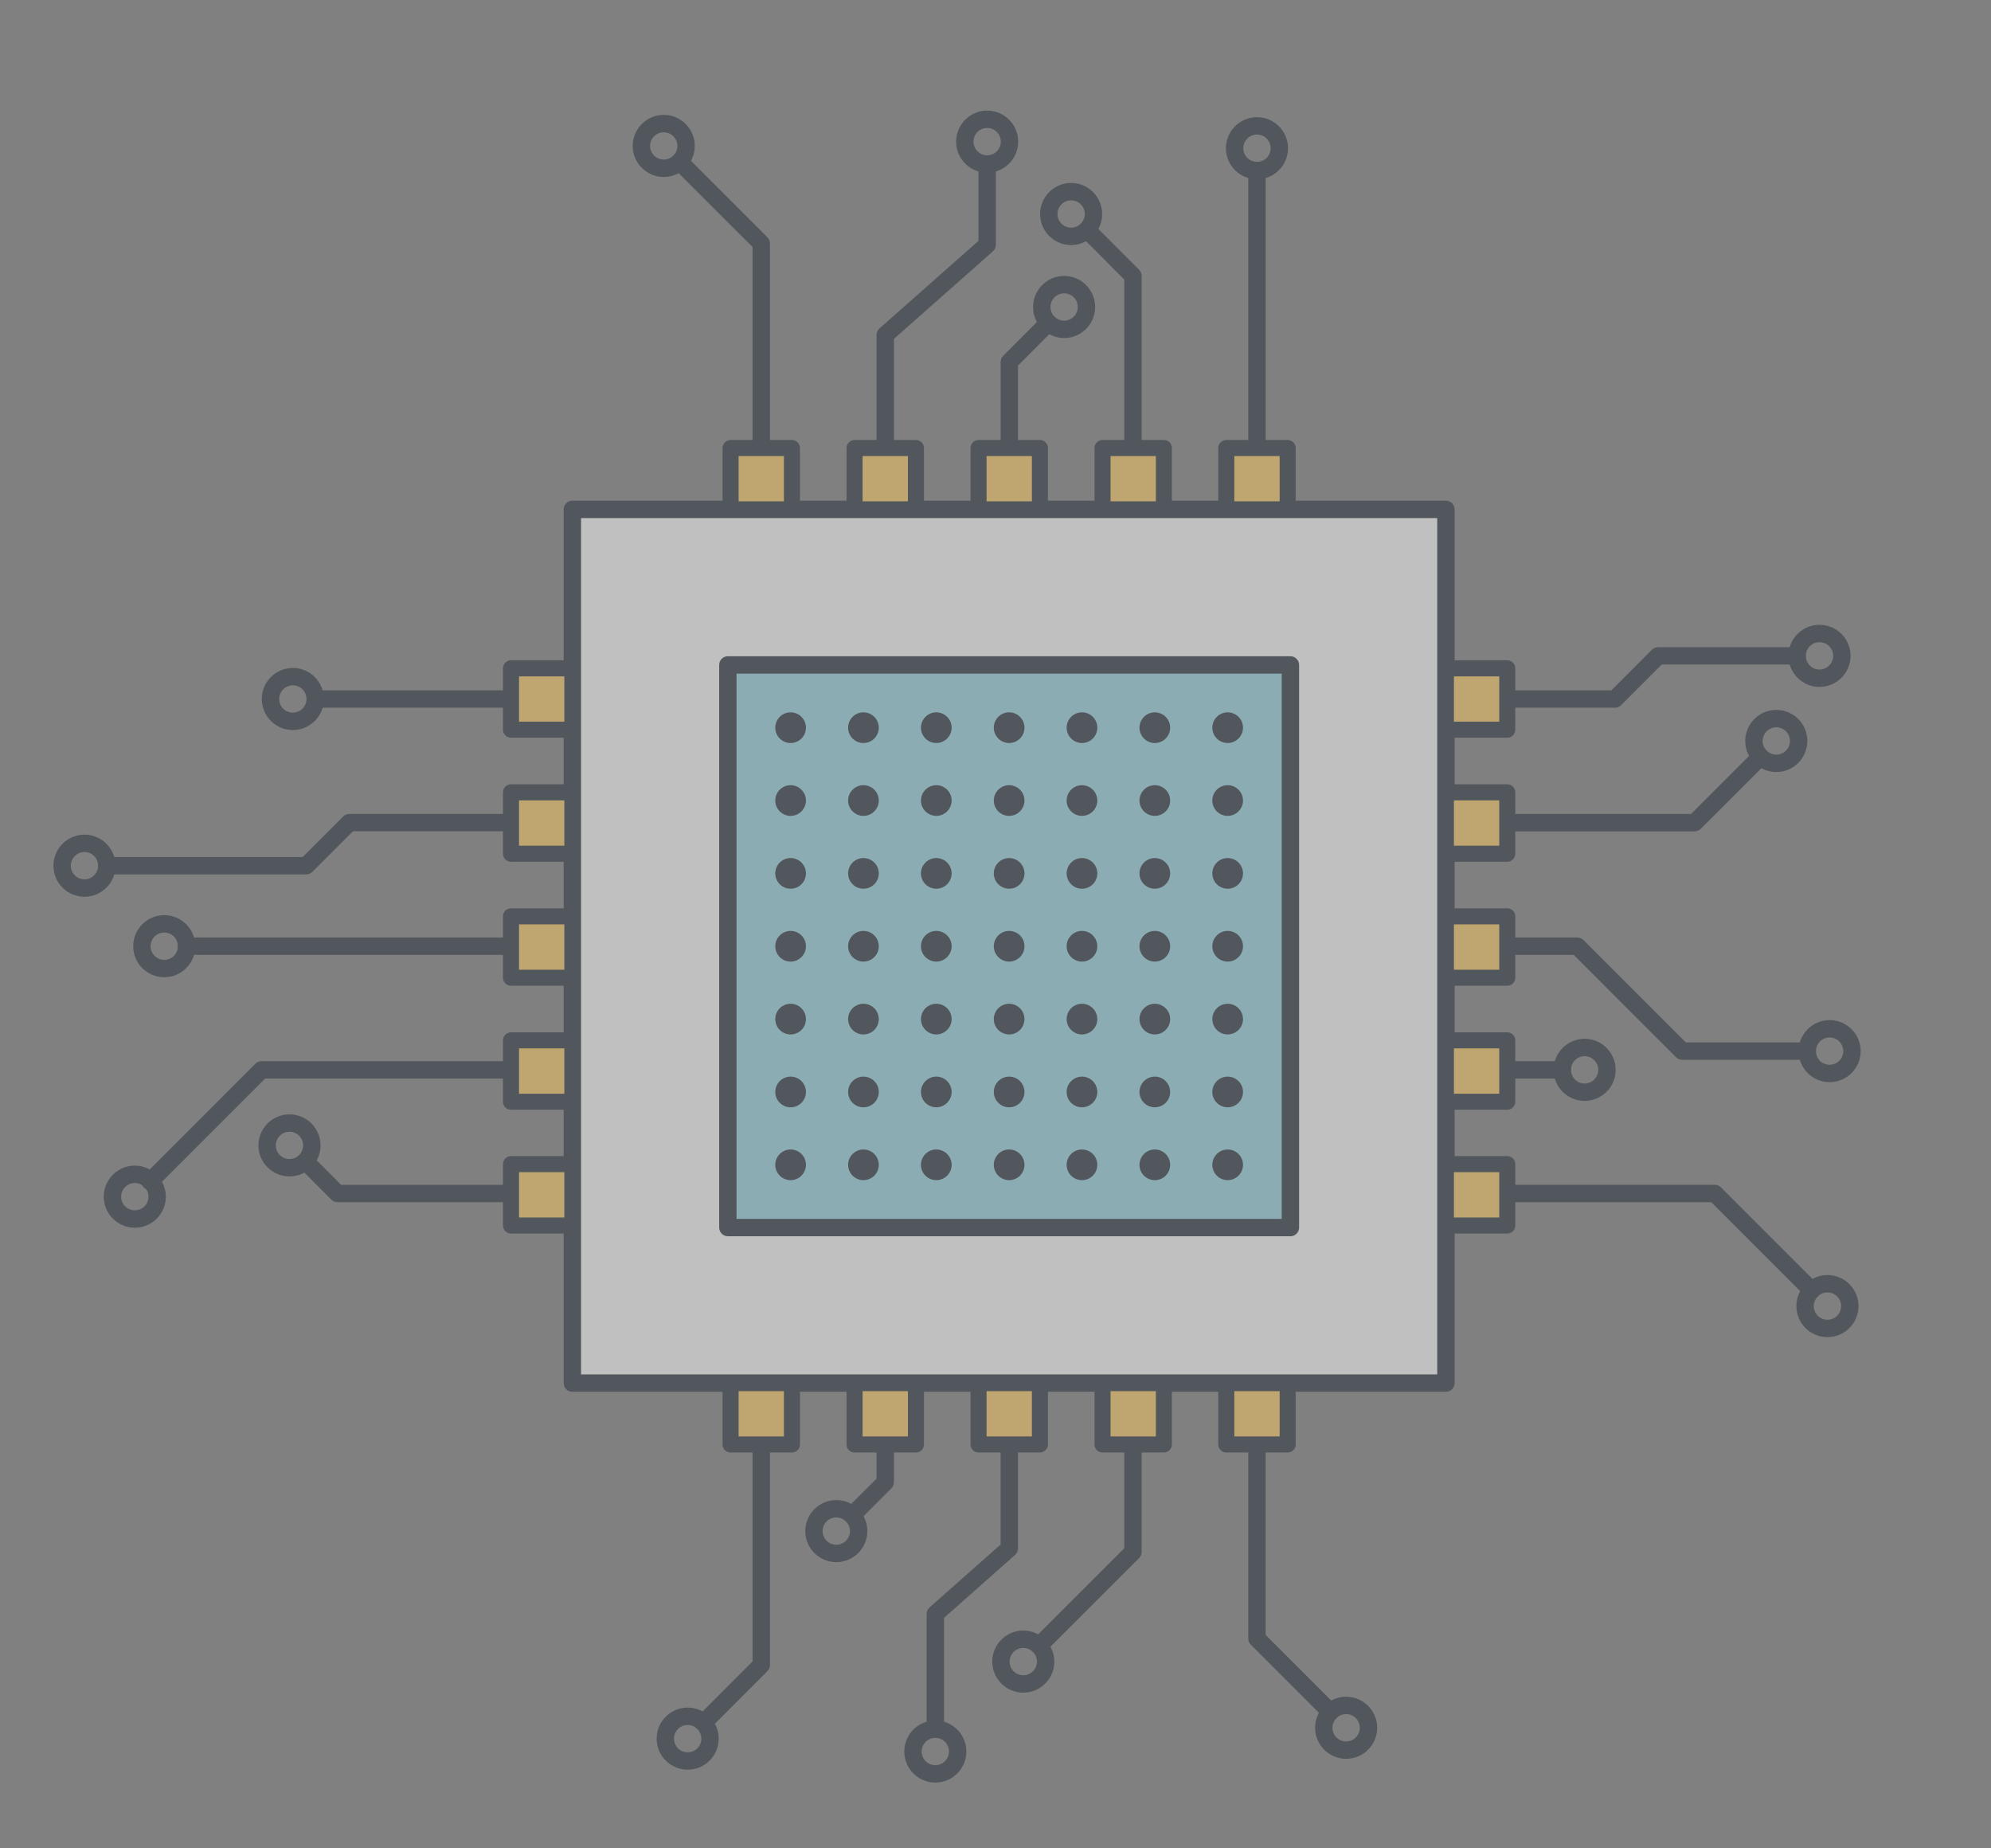 <?xml version="1.0" encoding="utf-8"?>
<!-- Generator: Adobe Illustrator 16.0.0, SVG Export Plug-In . SVG Version: 6.00 Build 0)  -->
<!DOCTYPE svg PUBLIC "-//W3C//DTD SVG 1.1//EN" "http://www.w3.org/Graphics/SVG/1.1/DTD/svg11.dtd">
<svg version="1.1" id="Layer_1" xmlns="http://www.w3.org/2000/svg" xmlns:xlink="http://www.w3.org/1999/xlink" x="0px" y="0px"
	 width="194.666px" height="180.667px" viewBox="0 0 194.666 180.667" enable-background="new 0 0 194.666 180.667"
	 xml:space="preserve">
<rect x="0" y="0" width="194.666" height="180.667" fill="#808080" stroke="none"/>
<g opacity="0.5">
	<g>
		<g>
			<path fill="#242E39" d="M165.686,81.27h-24.314c-0.47,0-0.851-0.381-0.851-0.85s0.381-0.85,0.851-0.85h23.963l6.192-6.191
				c0.333-0.333,0.87-0.332,1.202,0c0.332,0.332,0.332,0.87,0,1.202l-6.441,6.44C166.127,81.18,165.912,81.27,165.686,81.27z"/>
			<path fill="#242E39" d="M157.9,69.183h-16.529c-0.47,0-0.851-0.381-0.851-0.85s0.381-0.85,0.851-0.85h16.178l3.967-3.971
				c0.159-0.16,0.375-0.25,0.602-0.25h13.594c0.469,0,0.85,0.381,0.85,0.85s-0.381,0.85-0.85,0.85h-13.242l-3.967,3.971
				C158.343,69.093,158.127,69.183,157.9,69.183z"/>
			<path fill="#242E39" d="M177.131,126.983c-0.219,0-0.436-0.083-0.602-0.249l-9.212-9.212h-24.88c-0.47,0-0.851-0.381-0.851-0.851
				c0-0.469,0.381-0.85,0.851-0.85h25.232c0.225,0,0.441,0.09,0.601,0.249l9.461,9.461c0.332,0.332,0.332,0.87,0,1.202
				C177.565,126.9,177.348,126.983,177.131,126.983z"/>
			<path fill="#242E39" d="M152.746,105.434h-10.309c-0.47,0-0.851-0.381-0.851-0.85c0-0.47,0.381-0.851,0.851-0.851h10.309
				c0.47,0,0.851,0.381,0.851,0.851C153.597,105.053,153.216,105.434,152.746,105.434z"/>
			<path fill="#242E39" d="M176.703,103.603h-12.225c-0.227,0-0.441-0.09-0.602-0.249L153.87,93.347h-11.433
				c-0.47,0-0.851-0.381-0.851-0.851c0-0.469,0.381-0.85,0.851-0.85h11.785c0.225,0,0.441,0.09,0.601,0.249l10.007,10.007h11.873
				c0.469,0,0.85,0.381,0.85,0.85C177.553,103.222,177.172,103.603,176.703,103.603z"/>
			<path fill="#242E39" d="M177.898,67.149c-1.676,0-3.038-1.363-3.038-3.038c0-1.673,1.362-3.034,3.038-3.034
				c1.674,0,3.037,1.361,3.037,3.034C180.936,65.787,179.572,67.149,177.898,67.149z M177.898,62.778
				c-0.738,0-1.338,0.598-1.338,1.333c0,0.737,0.6,1.337,1.338,1.337c0.736,0,1.337-0.6,1.337-1.337
				C179.235,63.376,178.635,62.778,177.898,62.778z"/>
			<path fill="#242E39" d="M173.676,75.469c-1.676,0-3.038-1.361-3.038-3.035c0-1.675,1.362-3.038,3.038-3.038
				c1.672,0,3.033,1.363,3.033,3.038C176.709,74.107,175.348,75.469,173.676,75.469z M173.676,71.097
				c-0.738,0-1.338,0.6-1.338,1.337c0,0.736,0.6,1.334,1.338,1.334c0.734,0,1.333-0.599,1.333-1.334
				C175.009,71.697,174.41,71.097,173.676,71.097z"/>
			<path fill="#242E39" d="M178.887,105.786c-1.674,0-3.034-1.36-3.034-3.034c0-1.672,1.36-3.033,3.034-3.033
				s3.037,1.361,3.037,3.033C181.924,104.426,180.561,105.786,178.887,105.786z M178.887,101.419c-0.736,0-1.334,0.599-1.334,1.333
				c0,0.736,0.598,1.334,1.334,1.334s1.337-0.598,1.337-1.334C180.224,102.018,179.623,101.419,178.887,101.419z"/>
			<path fill="#242E39" d="M154.93,107.618c-1.672,0-3.033-1.361-3.033-3.034c0-1.676,1.361-3.038,3.033-3.038
				c1.676,0,3.038,1.362,3.038,3.038C157.968,106.257,156.605,107.618,154.93,107.618z M154.93,103.246
				c-0.734,0-1.333,0.6-1.333,1.338c0,0.735,0.599,1.334,1.333,1.334c0.738,0,1.338-0.599,1.338-1.334
				C156.268,103.846,155.668,103.246,154.93,103.246z"/>
			<path fill="#242E39" d="M178.674,130.711c-1.674,0-3.037-1.361-3.037-3.033c0-1.676,1.363-3.038,3.037-3.038
				c1.676,0,3.038,1.362,3.038,3.038C181.712,129.35,180.35,130.711,178.674,130.711z M178.674,126.34
				c-0.736,0-1.337,0.6-1.337,1.338c0,0.734,0.601,1.333,1.337,1.333c0.738,0,1.338-0.599,1.338-1.333
				C180.012,126.939,179.412,126.34,178.674,126.34z"/>
		</g>
		<g>
			<path fill="#242E39" d="M55.961,69.183H30.817c-0.469,0-0.85-0.381-0.85-0.85s0.381-0.85,0.85-0.85h25.144
				c0.47,0,0.851,0.381,0.851,0.85S56.431,69.183,55.961,69.183z"/>
			<path fill="#242E39" d="M14.668,116.341c-0.217,0-0.435-0.083-0.601-0.249c-0.332-0.332-0.332-0.87,0-1.202l10.903-10.907
				c0.159-0.159,0.375-0.249,0.601-0.249h30.389c0.47,0,0.851,0.381,0.851,0.851c0,0.469-0.381,0.85-0.851,0.85H25.924
				L15.27,116.092C15.104,116.258,14.886,116.341,14.668,116.341z"/>
			<path fill="#242E39" d="M55.961,117.522H32.997c-0.226,0-0.443-0.091-0.602-0.25l-3.149-3.161
				c-0.332-0.333-0.331-0.871,0.002-1.202c0.333-0.333,0.871-0.331,1.202,0.002l2.9,2.911h22.611c0.47,0,0.851,0.381,0.851,0.85
				C56.812,117.142,56.431,117.522,55.961,117.522z"/>
			<path fill="#242E39" d="M29.942,85.479H10.445c-0.469,0-0.85-0.381-0.85-0.85s0.381-0.85,0.85-0.85H29.59l3.967-3.967
				c0.16-0.159,0.375-0.249,0.601-0.249h21.802c0.47,0,0.851,0.381,0.851,0.85s-0.381,0.85-0.851,0.85h-21.45l-3.967,3.967
				C30.384,85.389,30.168,85.479,29.942,85.479z"/>
			<path fill="#242E39" d="M55.961,93.347H18.245c-0.469,0-0.85-0.381-0.85-0.851c0-0.469,0.381-0.85,0.85-0.85h37.716
				c0.47,0,0.851,0.381,0.851,0.85C56.812,92.966,56.431,93.347,55.961,93.347z"/>
			<path fill="#242E39" d="M28.633,71.366c-1.675,0-3.038-1.361-3.038-3.034c0-1.675,1.363-3.038,3.038-3.038
				c1.673,0,3.034,1.363,3.034,3.038C31.667,70.005,30.306,71.366,28.633,71.366z M28.633,66.995c-0.737,0-1.337,0.6-1.337,1.337
				c0,0.735,0.6,1.333,1.337,1.333c0.735,0,1.333-0.598,1.333-1.333C29.967,67.595,29.369,66.995,28.633,66.995z"/>
			<path fill="#242E39" d="M8.261,87.662c-1.675,0-3.038-1.361-3.038-3.034c0-1.675,1.363-3.038,3.038-3.038
				c1.673,0,3.034,1.363,3.034,3.038C11.295,86.301,9.934,87.662,8.261,87.662z M8.261,83.291c-0.737,0-1.337,0.6-1.337,1.337
				c0,0.735,0.6,1.333,1.337,1.333c0.735,0,1.333-0.598,1.333-1.333C9.595,83.891,8.997,83.291,8.261,83.291z"/>
			<path fill="#242E39" d="M16.061,95.529c-1.675,0-3.038-1.36-3.038-3.033c0-1.674,1.363-3.037,3.038-3.037
				c1.673,0,3.034,1.363,3.034,3.037C19.095,94.169,17.734,95.529,16.061,95.529z M16.061,91.159c-0.737,0-1.337,0.601-1.337,1.337
				c0,0.735,0.6,1.333,1.337,1.333c0.735,0,1.333-0.598,1.333-1.333C17.395,91.76,16.796,91.159,16.061,91.159z"/>
			<path fill="#242E39" d="M13.181,120.016c-1.675,0-3.038-1.361-3.038-3.033c0-1.676,1.363-3.038,3.038-3.038
				c1.673,0,3.034,1.362,3.034,3.038C16.215,118.654,14.854,120.016,13.181,120.016z M13.181,115.645
				c-0.737,0-1.337,0.6-1.337,1.338c0,0.734,0.6,1.333,1.337,1.333c0.736,0,1.334-0.599,1.334-1.333
				C14.515,116.244,13.917,115.645,13.181,115.645z"/>
			<path fill="#242E39" d="M28.304,115.001c-1.675,0-3.038-1.36-3.038-3.034c0-1.672,1.363-3.033,3.038-3.033
				c1.673,0,3.034,1.361,3.034,3.033C31.338,113.641,29.977,115.001,28.304,115.001z M28.304,110.634
				c-0.737,0-1.337,0.599-1.337,1.333c0,0.736,0.6,1.334,1.337,1.334c0.735,0,1.333-0.598,1.333-1.334
				C29.638,111.232,29.04,110.634,28.304,110.634z"/>
		</g>
		<g>
			<g>
				<path fill="#242E39" d="M68.781,169.265c-0.217,0-0.435-0.083-0.601-0.249c-0.332-0.332-0.332-0.869,0-1.202l5.4-5.404v-27.204
					c0-0.47,0.381-0.851,0.851-0.851c0.469,0,0.85,0.381,0.85,0.851v27.557c0,0.225-0.09,0.441-0.249,0.6l-5.649,5.654
					C69.217,169.182,69,169.265,68.781,169.265z"/>
				<path fill="#242E39" d="M101.596,161.732c-0.219,0-0.436-0.083-0.602-0.25c-0.332-0.332-0.332-0.869,0-1.201l8.929-8.922
					v-16.154c0-0.47,0.381-0.851,0.851-0.851c0.469,0,0.85,0.381,0.85,0.851v16.508c0,0.225-0.09,0.441-0.25,0.601l-9.178,9.17
					C102.03,161.649,101.812,161.732,101.596,161.732z"/>
				<path fill="#242E39" d="M83.312,148.978c-0.217,0-0.436-0.083-0.602-0.249c-0.331-0.332-0.33-0.871,0.002-1.203l2.99-2.986
					v-9.334c0-0.47,0.381-0.851,0.85-0.851c0.47,0,0.851,0.381,0.851,0.851v9.686c0,0.227-0.09,0.442-0.249,0.602l-3.24,3.236
					C83.748,148.895,83.53,148.978,83.312,148.978z"/>
				<path fill="#242E39" d="M91.449,169.882c-0.47,0-0.851-0.381-0.851-0.851V157.77c0-0.242,0.104-0.475,0.286-0.636l6.948-6.151
					v-15.777c0-0.47,0.381-0.851,0.851-0.851c0.469,0,0.85,0.381,0.85,0.851v16.16c0,0.244-0.104,0.476-0.287,0.637l-6.947,6.15
					v10.879C92.299,169.501,91.918,169.882,91.449,169.882z"/>
				<path fill="#242E39" d="M130.072,168.201c-0.219,0-0.436-0.083-0.602-0.249l-7.174-7.175c-0.159-0.16-0.249-0.375-0.249-0.602
					v-24.971c0-0.47,0.381-0.851,0.851-0.851c0.469,0,0.85,0.381,0.85,0.851v24.619l6.925,6.926c0.332,0.332,0.332,0.87,0,1.202
					C130.507,168.118,130.289,168.201,130.072,168.201z"/>
			</g>
			<path fill="#242E39" d="M67.238,172.996c-1.675,0-3.037-1.361-3.037-3.033c0-1.676,1.362-3.038,3.037-3.038
				c1.673,0,3.033,1.362,3.033,3.038C70.271,171.635,68.911,172.996,67.238,172.996z M67.238,168.625
				c-0.737,0-1.338,0.6-1.338,1.338c0,0.734,0.601,1.333,1.338,1.333c0.735,0,1.334-0.599,1.334-1.333
				C68.572,169.225,67.974,168.625,67.238,168.625z"/>
			<path fill="#242E39" d="M81.769,152.707c-1.675,0-3.038-1.361-3.038-3.033c0-1.676,1.363-3.038,3.038-3.038
				c1.673,0,3.034,1.362,3.034,3.038C84.803,151.346,83.441,152.707,81.769,152.707z M81.769,148.336
				c-0.737,0-1.337,0.6-1.337,1.338c0,0.734,0.6,1.333,1.337,1.333c0.735,0,1.334-0.599,1.334-1.333
				C83.103,148.936,82.504,148.336,81.769,148.336z"/>
			<path fill="#242E39" d="M91.451,174.253c-1.676,0-3.038-1.36-3.038-3.034s1.362-3.037,3.038-3.037
				c1.672,0,3.033,1.363,3.033,3.037S93.123,174.253,91.451,174.253z M91.451,169.882c-0.738,0-1.338,0.601-1.338,1.337
				s0.6,1.334,1.338,1.334c0.734,0,1.333-0.598,1.333-1.334S92.186,169.882,91.451,169.882z"/>
			<path fill="#242E39" d="M100.051,165.464c-1.676,0-3.038-1.36-3.038-3.034s1.362-3.037,3.038-3.037
				c1.673,0,3.034,1.363,3.034,3.037S101.724,165.464,100.051,165.464z M100.051,161.093c-0.738,0-1.338,0.601-1.338,1.337
				s0.6,1.334,1.338,1.334c0.735,0,1.334-0.598,1.334-1.334S100.786,161.093,100.051,161.093z"/>
			<path fill="#242E39" d="M131.617,171.933c-1.674,0-3.037-1.361-3.037-3.034c0-1.676,1.363-3.038,3.037-3.038
				s3.034,1.362,3.034,3.038C134.651,170.571,133.291,171.933,131.617,171.933z M131.617,167.561c-0.736,0-1.337,0.6-1.337,1.338
				c0,0.735,0.601,1.334,1.337,1.334s1.334-0.599,1.334-1.334C132.951,168.16,132.354,167.561,131.617,167.561z"/>
		</g>
		<g>
			<g>
				<path fill="#242E39" d="M86.553,50.646c-0.469,0-0.85-0.381-0.85-0.85V32.741c0-0.244,0.104-0.476,0.287-0.637l9.678-8.557
					v-7.516c0-0.469,0.381-0.85,0.85-0.85c0.47,0,0.851,0.381,0.851,0.85v7.898c0,0.244-0.104,0.476-0.287,0.637l-9.678,8.557
					v16.672C87.403,50.265,87.022,50.646,86.553,50.646z"/>
				<path fill="#242E39" d="M74.432,50.646c-0.47,0-0.851-0.381-0.851-0.85V24.151l-7.741-7.738c-0.332-0.332-0.332-0.87,0-1.202
					s0.869-0.333,1.203,0l7.989,7.987c0.159,0.159,0.249,0.375,0.249,0.601v25.996C75.281,50.265,74.9,50.646,74.432,50.646z"/>
				<path fill="#242E39" d="M122.898,50.646c-0.47,0-0.851-0.381-0.851-0.85v-33.12c0-0.469,0.381-0.85,0.851-0.85
					c0.469,0,0.85,0.381,0.85,0.85v33.12C123.748,50.265,123.367,50.646,122.898,50.646z"/>
				<path fill="#242E39" d="M110.773,50.646c-0.47,0-0.851-0.381-0.851-0.85V27.325l-4.249-4.257c-0.332-0.333-0.332-0.871,0-1.202
					c0.333-0.332,0.871-0.331,1.203,0.001l4.498,4.506c0.158,0.16,0.248,0.375,0.248,0.601v22.822
					C111.623,50.265,111.242,50.646,110.773,50.646z"/>
				<path fill="#242E39" d="M98.684,50.646c-0.47,0-0.851-0.381-0.851-0.85V35.391c0-0.225,0.089-0.44,0.247-0.599l3.814-3.837
					c0.332-0.333,0.871-0.333,1.202-0.004c0.333,0.331,0.335,0.869,0.004,1.202l-3.567,3.588v14.054
					C99.533,50.265,99.152,50.646,98.684,50.646z"/>
			</g>
			<path fill="#242E39" d="M64.897,17.301c-1.675,0-3.038-1.361-3.038-3.034c0-1.675,1.363-3.038,3.038-3.038
				c1.673,0,3.034,1.363,3.034,3.038C67.932,15.94,66.57,17.301,64.897,17.301z M64.897,12.93c-0.737,0-1.337,0.6-1.337,1.337
				c0,0.735,0.6,1.333,1.337,1.333c0.735,0,1.333-0.598,1.333-1.333C66.23,13.53,65.633,12.93,64.897,12.93z"/>
			<path fill="#242E39" d="M96.518,16.882c-1.674,0-3.037-1.361-3.037-3.034c0-1.675,1.363-3.038,3.037-3.038
				s3.034,1.363,3.034,3.038C99.552,15.521,98.191,16.882,96.518,16.882z M96.518,12.511c-0.736,0-1.337,0.6-1.337,1.337
				c0,0.735,0.601,1.333,1.337,1.333s1.334-0.598,1.334-1.333C97.852,13.111,97.254,12.511,96.518,12.511z"/>
			<path fill="#242E39" d="M104.043,33.046c-1.674,0-3.037-1.361-3.037-3.035c0-1.674,1.363-3.037,3.037-3.037
				s3.034,1.362,3.034,3.037C107.077,31.685,105.717,33.046,104.043,33.046z M104.043,28.675c-0.736,0-1.337,0.6-1.337,1.336
				c0,0.736,0.601,1.334,1.337,1.334s1.334-0.599,1.334-1.334C105.377,29.274,104.779,28.675,104.043,28.675z"/>
			<path fill="#242E39" d="M104.73,23.956c-1.676,0-3.038-1.361-3.038-3.034c0-1.675,1.362-3.038,3.038-3.038
				c1.672,0,3.033,1.363,3.033,3.038C107.764,22.595,106.402,23.956,104.73,23.956z M104.73,19.585c-0.738,0-1.338,0.6-1.338,1.337
				c0,0.735,0.6,1.333,1.338,1.333c0.734,0,1.333-0.598,1.333-1.333C106.063,20.185,105.465,19.585,104.73,19.585z"/>
			<path fill="#242E39" d="M122.9,17.525c-1.676,0-3.038-1.361-3.038-3.034c0-1.675,1.362-3.038,3.038-3.038
				c1.672,0,3.033,1.363,3.033,3.038C125.934,16.165,124.572,17.525,122.9,17.525z M122.9,13.154c-0.738,0-1.338,0.6-1.338,1.337
				c0,0.735,0.6,1.333,1.338,1.333c0.734,0,1.333-0.598,1.333-1.333C124.233,13.754,123.635,13.154,122.9,13.154z"/>
		</g>
	</g>
	<g>
		<rect x="55.961" y="49.795" fill="#FFFFFF" width="85.41" height="85.41"/>
		<path fill="#242E39" d="M141.371,136.055h-85.41c-0.469,0-0.85-0.381-0.85-0.85v-85.41c0-0.469,0.381-0.85,0.85-0.85h85.41
			c0.469,0,0.85,0.381,0.85,0.85v85.41C142.221,135.674,141.84,136.055,141.371,136.055z M56.812,134.354h83.709V50.646H56.812
			V134.354z"/>
	</g>
	<g>
		<g>
			<g>
				<g>
					<rect x="71.432" y="43.795" fill="#FECA5D" width="6" height="6"/>
					<rect x="83.553" y="43.795" fill="#FECA5D" width="6" height="6"/>
					<rect x="95.676" y="43.795" fill="#FECA5D" width="6" height="6"/>
					<rect x="107.797" y="43.795" fill="#FECA5D" width="6" height="6"/>
					<rect x="119.898" y="43.795" fill="#FECA5D" width="6" height="6"/>
				</g>
				<g>
					<rect x="71.432" y="135.205" fill="#FECA5D" width="6" height="6"/>
					<rect x="83.553" y="135.205" fill="#FECA5D" width="6" height="6"/>
					<rect x="95.676" y="135.205" fill="#FECA5D" width="6" height="6"/>
					<rect x="107.797" y="135.205" fill="#FECA5D" width="6" height="6"/>
					<rect x="119.898" y="135.205" fill="#FECA5D" width="6" height="6"/>
				</g>
				<g>
					<rect x="49.961" y="65.333" fill="#FECA5D" width="6" height="6"/>
					<rect x="49.961" y="77.455" fill="#FECA5D" width="6" height="6"/>
					<rect x="49.961" y="89.576" fill="#FECA5D" width="6" height="6"/>
					<rect x="49.961" y="101.699" fill="#FECA5D" width="6" height="6"/>
					<rect x="49.961" y="113.799" fill="#FECA5D" width="6" height="6"/>
				</g>
				<g>
					<rect x="141.371" y="65.333" fill="#FECA5D" width="6" height="6"/>
					<rect x="141.371" y="77.455" fill="#FECA5D" width="6" height="6"/>
					<rect x="141.371" y="89.576" fill="#FECA5D" width="6" height="6"/>
					<rect x="141.371" y="101.699" fill="#FECA5D" width="6" height="6"/>
					<rect x="141.371" y="113.799" fill="#FECA5D" width="6" height="6"/>
				</g>
			</g>
		</g>
		<g>
			<g>
				<path fill="#242E39" d="M77.432,50.58h-6c-0.434,0-0.785-0.352-0.785-0.785v-6c0-0.433,0.352-0.785,0.785-0.785h6
					c0.433,0,0.784,0.352,0.784,0.785v6C78.216,50.229,77.864,50.58,77.432,50.58z M72.216,49.011h4.431V44.58h-4.431V49.011z"/>
				<path fill="#242E39" d="M89.553,50.58h-6c-0.433,0-0.784-0.352-0.784-0.785v-6c0-0.433,0.352-0.785,0.784-0.785h6
					c0.434,0,0.785,0.352,0.785,0.785v6C90.338,50.229,89.986,50.58,89.553,50.58z M84.338,49.011h4.431V44.58h-4.431V49.011z"/>
				<path fill="#242E39" d="M101.676,50.58h-6c-0.434,0-0.785-0.352-0.785-0.785v-6c0-0.433,0.352-0.785,0.785-0.785h6
					c0.433,0,0.784,0.352,0.784,0.785v6C102.46,50.229,102.108,50.58,101.676,50.58z M96.46,49.011h4.431V44.58H96.46V49.011z"/>
				<path fill="#242E39" d="M113.797,50.58h-6c-0.433,0-0.784-0.352-0.784-0.785v-6c0-0.433,0.352-0.785,0.784-0.785h6
					c0.434,0,0.785,0.352,0.785,0.785v6C114.582,50.229,114.23,50.58,113.797,50.58z M108.582,49.011h4.431V44.58h-4.431V49.011z"/>
				<path fill="#242E39" d="M125.898,50.58h-6c-0.434,0-0.785-0.352-0.785-0.785v-6c0-0.433,0.352-0.785,0.785-0.785h6
					c0.433,0,0.784,0.352,0.784,0.785v6C126.683,50.229,126.331,50.58,125.898,50.58z M120.683,49.011h4.431V44.58h-4.431V49.011z"
					/>
			</g>
			<g>
				<path fill="#242E39" d="M77.432,141.989h-6c-0.434,0-0.785-0.352-0.785-0.784v-6c0-0.434,0.352-0.785,0.785-0.785h6
					c0.433,0,0.784,0.352,0.784,0.785v6C78.216,141.638,77.864,141.989,77.432,141.989z M72.216,140.42h4.431v-4.431h-4.431V140.42z
					"/>
				<path fill="#242E39" d="M89.553,141.989h-6c-0.433,0-0.784-0.352-0.784-0.784v-6c0-0.434,0.352-0.785,0.784-0.785h6
					c0.434,0,0.785,0.352,0.785,0.785v6C90.338,141.638,89.986,141.989,89.553,141.989z M84.338,140.42h4.431v-4.431h-4.431V140.42z
					"/>
				<path fill="#242E39" d="M101.676,141.989h-6c-0.434,0-0.785-0.352-0.785-0.784v-6c0-0.434,0.352-0.785,0.785-0.785h6
					c0.433,0,0.784,0.352,0.784,0.785v6C102.46,141.638,102.108,141.989,101.676,141.989z M96.46,140.42h4.431v-4.431H96.46V140.42z
					"/>
				<path fill="#242E39" d="M113.797,141.989h-6c-0.433,0-0.784-0.352-0.784-0.784v-6c0-0.434,0.352-0.785,0.784-0.785h6
					c0.434,0,0.785,0.352,0.785,0.785v6C114.582,141.638,114.23,141.989,113.797,141.989z M108.582,140.42h4.431v-4.431h-4.431
					V140.42z"/>
				<path fill="#242E39" d="M125.898,141.989h-6c-0.434,0-0.785-0.352-0.785-0.784v-6c0-0.434,0.352-0.785,0.785-0.785h6
					c0.433,0,0.784,0.352,0.784,0.785v6C126.683,141.638,126.331,141.989,125.898,141.989z M120.683,140.42h4.431v-4.431h-4.431
					V140.42z"/>
			</g>
			<g>
				<path fill="#242E39" d="M55.961,72.117h-6c-0.433,0-0.784-0.352-0.784-0.785v-6c0-0.433,0.352-0.785,0.784-0.785h6
					c0.434,0,0.785,0.352,0.785,0.785v6C56.746,71.766,56.395,72.117,55.961,72.117z M50.746,70.548h4.431v-4.431h-4.431V70.548z"/>
				<path fill="#242E39" d="M55.961,84.239h-6c-0.433,0-0.784-0.352-0.784-0.785v-6c0-0.433,0.352-0.785,0.784-0.785h6
					c0.434,0,0.785,0.352,0.785,0.785v6C56.746,83.888,56.395,84.239,55.961,84.239z M50.746,82.67h4.431v-4.431h-4.431V82.67z"/>
				<path fill="#242E39" d="M55.961,96.361h-6c-0.433,0-0.784-0.352-0.784-0.785v-6c0-0.433,0.352-0.784,0.784-0.784h6
					c0.434,0,0.785,0.352,0.785,0.784v6C56.746,96.01,56.395,96.361,55.961,96.361z M50.746,94.792h4.431v-4.431h-4.431V94.792z"/>
				<path fill="#242E39" d="M55.961,108.483h-6c-0.433,0-0.784-0.352-0.784-0.784v-6c0-0.434,0.352-0.785,0.784-0.785h6
					c0.434,0,0.785,0.352,0.785,0.785v6C56.746,108.132,56.395,108.483,55.961,108.483z M50.746,106.914h4.431v-4.431h-4.431
					V106.914z"/>
				<path fill="#242E39" d="M55.961,120.584h-6c-0.433,0-0.784-0.352-0.784-0.785v-6c0-0.433,0.352-0.784,0.784-0.784h6
					c0.434,0,0.785,0.352,0.785,0.784v6C56.746,120.232,56.395,120.584,55.961,120.584z M50.746,119.015h4.431v-4.431h-4.431
					V119.015z"/>
			</g>
			<g>
				<path fill="#242E39" d="M147.371,72.117h-6c-0.434,0-0.785-0.352-0.785-0.785v-6c0-0.433,0.352-0.785,0.785-0.785h6
					c0.433,0,0.784,0.352,0.784,0.785v6C148.155,71.766,147.804,72.117,147.371,72.117z M142.155,70.548h4.431v-4.431h-4.431V70.548
					z"/>
				<path fill="#242E39" d="M147.371,84.239h-6c-0.434,0-0.785-0.352-0.785-0.785v-6c0-0.433,0.352-0.785,0.785-0.785h6
					c0.433,0,0.784,0.352,0.784,0.785v6C148.155,83.888,147.804,84.239,147.371,84.239z M142.155,82.67h4.431v-4.431h-4.431V82.67z"
					/>
				<path fill="#242E39" d="M147.371,96.361h-6c-0.434,0-0.785-0.352-0.785-0.785v-6c0-0.433,0.352-0.784,0.785-0.784h6
					c0.433,0,0.784,0.352,0.784,0.784v6C148.155,96.01,147.804,96.361,147.371,96.361z M142.155,94.792h4.431v-4.431h-4.431V94.792z
					"/>
				<path fill="#242E39" d="M147.371,108.483h-6c-0.434,0-0.785-0.352-0.785-0.784v-6c0-0.434,0.352-0.785,0.785-0.785h6
					c0.433,0,0.784,0.352,0.784,0.785v6C148.155,108.132,147.804,108.483,147.371,108.483z M142.155,106.914h4.431v-4.431h-4.431
					V106.914z"/>
				<path fill="#242E39" d="M147.371,120.584h-6c-0.434,0-0.785-0.352-0.785-0.785v-6c0-0.433,0.352-0.784,0.785-0.784h6
					c0.433,0,0.784,0.352,0.784,0.784v6C148.155,120.232,147.804,120.584,147.371,120.584z M142.155,119.015h4.431v-4.431h-4.431
					V119.015z"/>
			</g>
		</g>
	</g>
	<g>
		<rect x="71.166" y="65" fill="#98D8E6" width="55" height="55"/>
		<g>
			<circle fill="#242E39" cx="77.3" cy="71.134" r="1.5"/>
			<circle fill="#242E39" cx="84.422" cy="71.134" r="1.5"/>
			<circle fill="#242E39" cx="91.544" cy="71.134" r="1.5"/>
			<circle fill="#242E39" cx="98.666" cy="71.134" r="1.5"/>
			<circle fill="#242E39" cx="105.788" cy="71.134" r="1.5"/>
			<circle fill="#242E39" cx="112.91" cy="71.134" r="1.5"/>
			<circle fill="#242E39" cx="120.032" cy="71.134" r="1.5"/>
			<circle fill="#242E39" cx="77.3" cy="78.256" r="1.5"/>
			<circle fill="#242E39" cx="84.422" cy="78.256" r="1.5"/>
			<circle fill="#242E39" cx="91.544" cy="78.256" r="1.5"/>
			<circle fill="#242E39" cx="98.666" cy="78.256" r="1.5"/>
			<circle fill="#242E39" cx="105.788" cy="78.256" r="1.5"/>
			<circle fill="#242E39" cx="112.91" cy="78.256" r="1.5"/>
			<circle fill="#242E39" cx="120.032" cy="78.256" r="1.5"/>
			<circle fill="#242E39" cx="77.3" cy="85.378" r="1.5"/>
			<circle fill="#242E39" cx="84.422" cy="85.378" r="1.5"/>
			<circle fill="#242E39" cx="91.544" cy="85.378" r="1.5"/>
			<circle fill="#242E39" cx="98.666" cy="85.378" r="1.5"/>
			<circle fill="#242E39" cx="105.788" cy="85.378" r="1.5"/>
			<circle fill="#242E39" cx="112.91" cy="85.378" r="1.5"/>
			<circle fill="#242E39" cx="120.032" cy="85.378" r="1.5"/>
			<circle fill="#242E39" cx="77.3" cy="92.5" r="1.5"/>
			<circle fill="#242E39" cx="84.422" cy="92.5" r="1.5"/>
			<circle fill="#242E39" cx="91.544" cy="92.5" r="1.5"/>
			<circle fill="#242E39" cx="98.666" cy="92.5" r="1.5"/>
			<circle fill="#242E39" cx="105.788" cy="92.5" r="1.5"/>
			<circle fill="#242E39" cx="112.91" cy="92.5" r="1.5"/>
			<circle fill="#242E39" cx="120.032" cy="92.5" r="1.5"/>
			<circle fill="#242E39" cx="77.3" cy="99.622" r="1.5"/>
			<circle fill="#242E39" cx="84.422" cy="99.622" r="1.5"/>
			<circle fill="#242E39" cx="91.544" cy="99.622" r="1.5"/>
			<circle fill="#242E39" cx="98.666" cy="99.622" r="1.5"/>
			<circle fill="#242E39" cx="105.788" cy="99.622" r="1.5"/>
			<circle fill="#242E39" cx="112.91" cy="99.622" r="1.5"/>
			<circle fill="#242E39" cx="120.032" cy="99.622" r="1.5"/>
			<circle fill="#242E39" cx="77.3" cy="106.744" r="1.5"/>
			<circle fill="#242E39" cx="84.422" cy="106.744" r="1.5"/>
			<circle fill="#242E39" cx="91.544" cy="106.744" r="1.5"/>
			<circle fill="#242E39" cx="98.666" cy="106.744" r="1.5"/>
			<circle fill="#242E39" cx="105.788" cy="106.744" r="1.5"/>
			<circle fill="#242E39" cx="112.91" cy="106.744" r="1.5"/>
			<circle fill="#242E39" cx="120.032" cy="106.744" r="1.5"/>
			<circle fill="#242E39" cx="77.3" cy="113.866" r="1.5"/>
			<circle fill="#242E39" cx="84.422" cy="113.866" r="1.5"/>
			<circle fill="#242E39" cx="91.544" cy="113.866" r="1.5"/>
			<circle fill="#242E39" cx="98.666" cy="113.866" r="1.5"/>
			<circle fill="#242E39" cx="105.788" cy="113.866" r="1.5"/>
			<circle fill="#242E39" cx="112.91" cy="113.866" r="1.5"/>
			<circle fill="#242E39" cx="120.032" cy="113.866" r="1.5"/>
		</g>
		<path fill="#242E39" d="M126.166,120.85h-55c-0.469,0-0.85-0.381-0.85-0.85V65c0-0.469,0.381-0.85,0.85-0.85h55
			c0.469,0,0.85,0.381,0.85,0.85v55C127.016,120.469,126.635,120.85,126.166,120.85z M72.016,119.15h53.3v-53.3h-53.3V119.15z"/>
	</g>
</g>
</svg>
